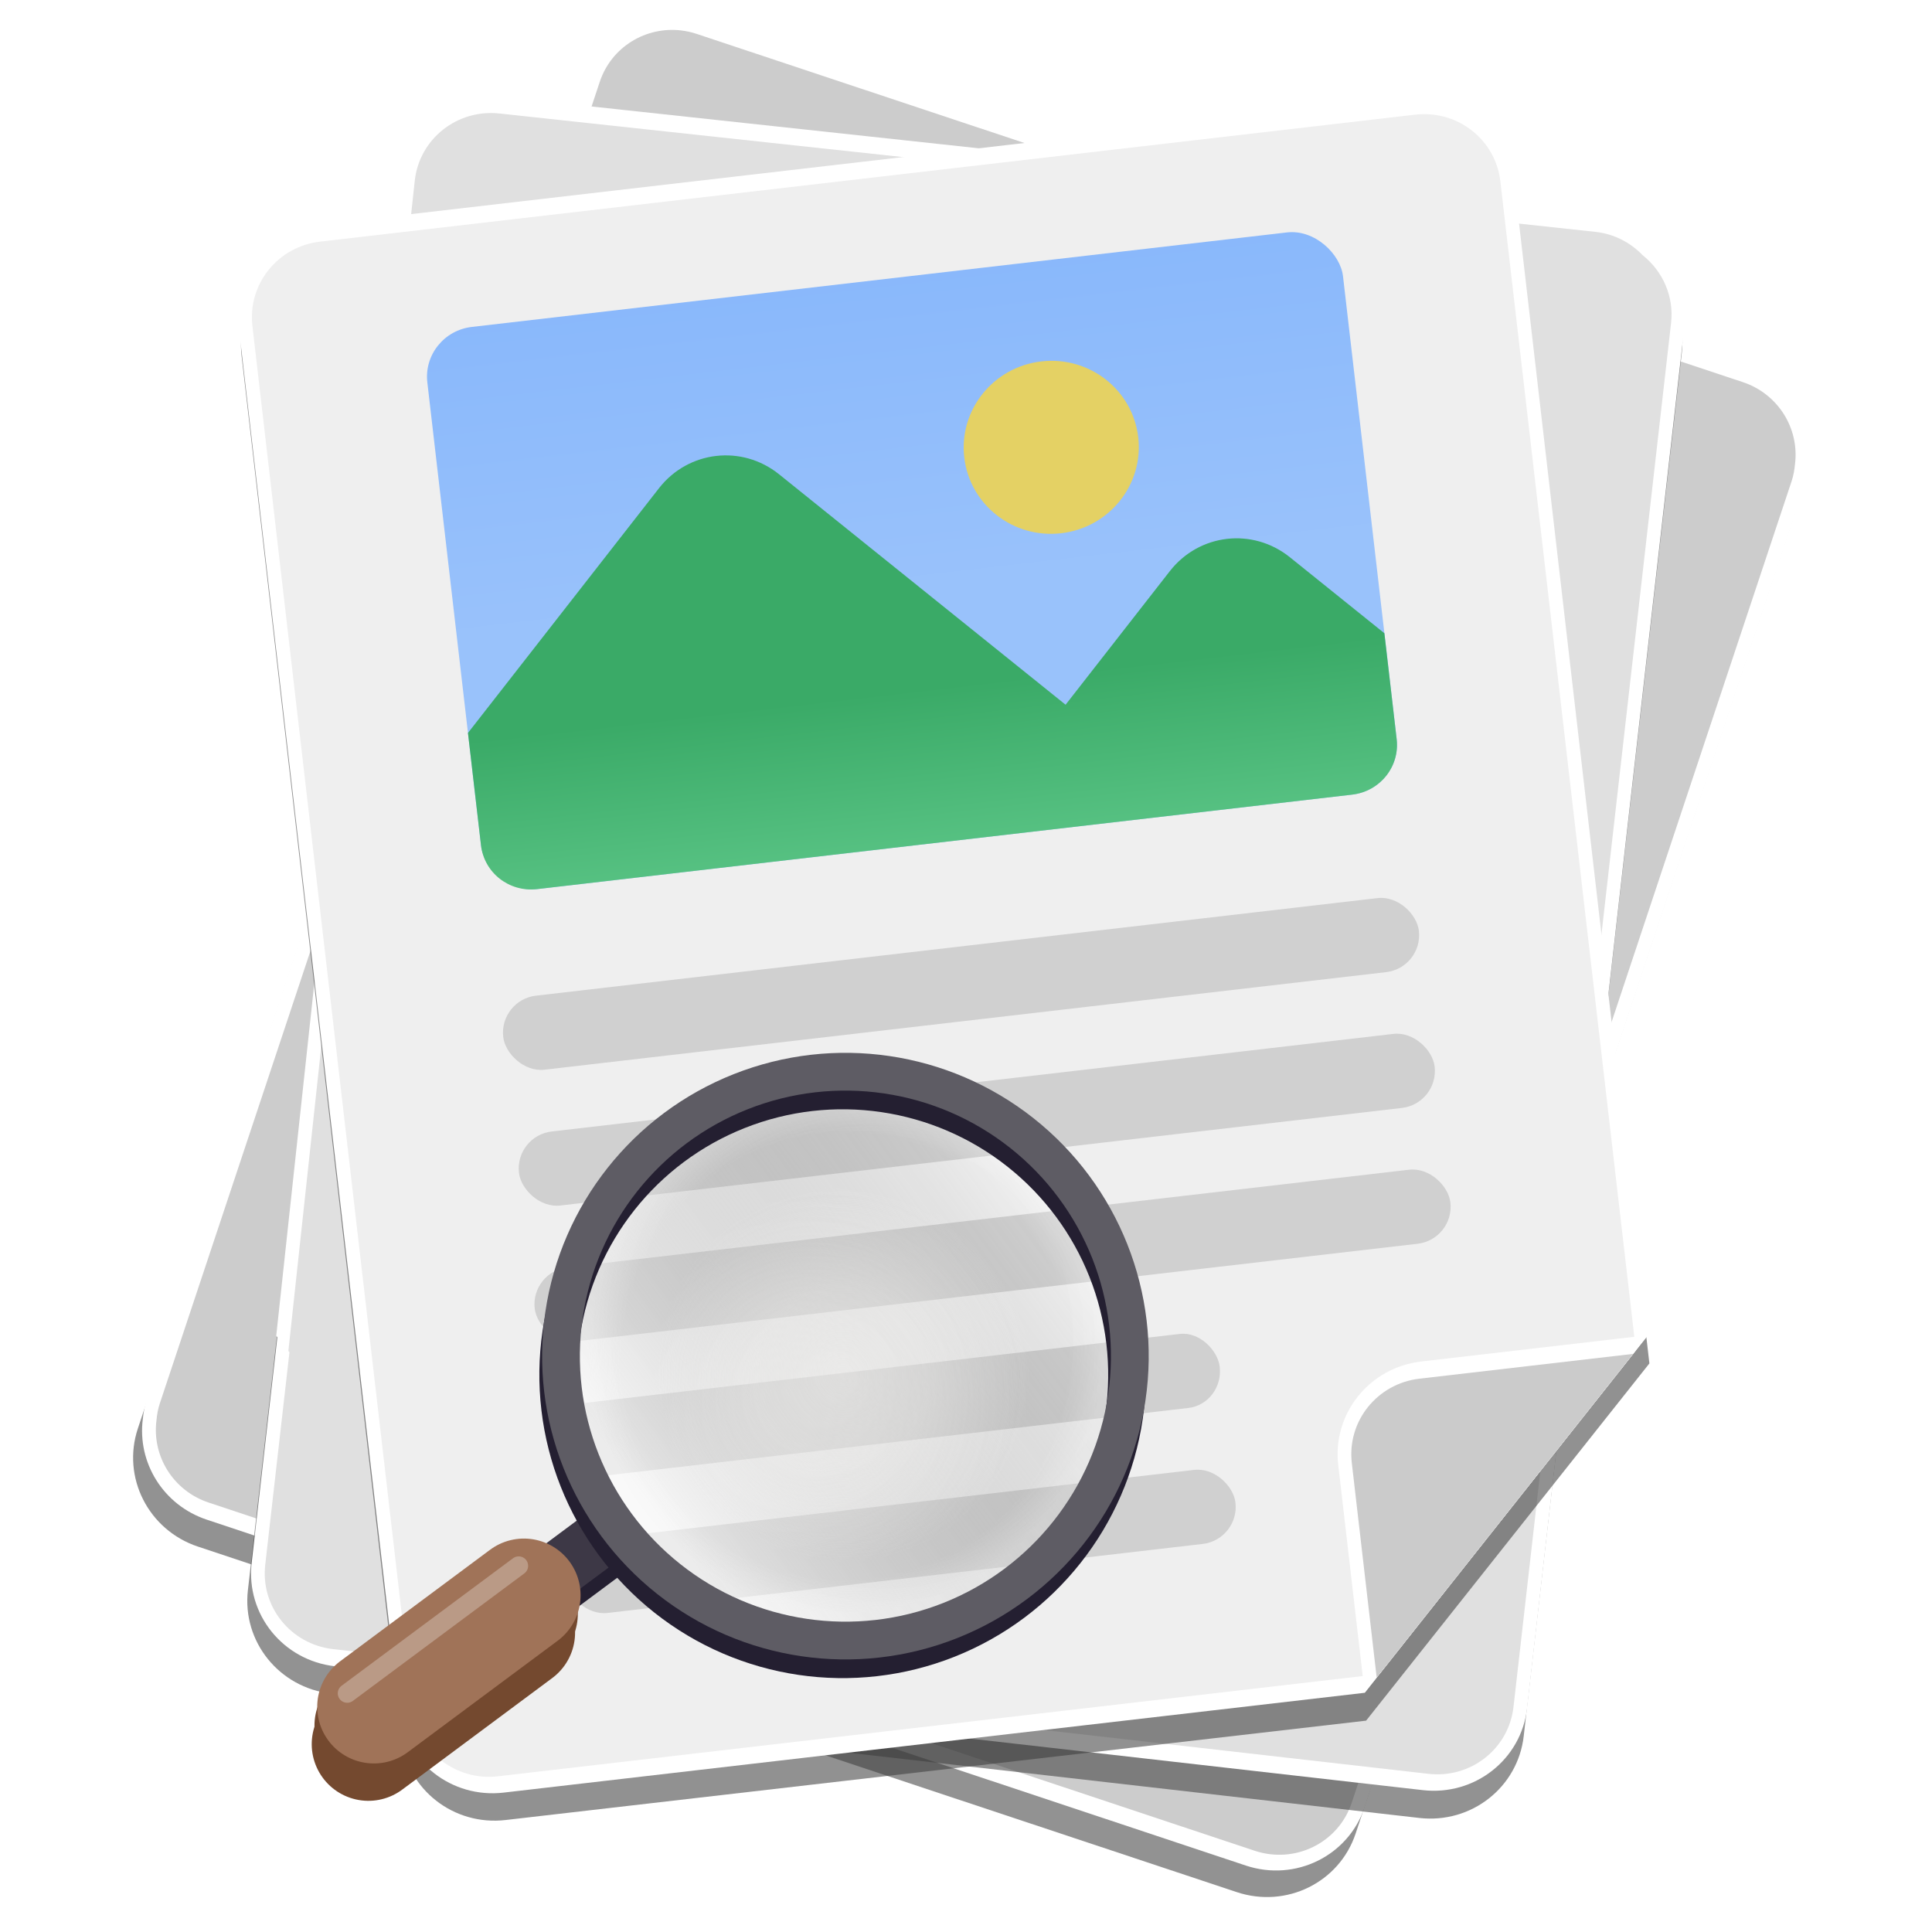 <?xml version="1.0" encoding="UTF-8" standalone="no"?>
<!-- Created with Inkscape (http://www.inkscape.org/) -->

<svg
   width="128"
   height="128"
   viewBox="0 0 128 128"
   version="1.1"
   id="svg5"
   inkscape:version="1.4 (e7c3feb100, 2024-10-09)"
   sodipodi:docname="org.gnome.Papers.svg"
   xml:space="preserve"
   xmlns:inkscape="http://www.inkscape.org/namespaces/inkscape"
   xmlns:sodipodi="http://sodipodi.sourceforge.net/DTD/sodipodi-0.dtd"
   xmlns:xlink="http://www.w3.org/1999/xlink"
   xmlns="http://www.w3.org/2000/svg"
   xmlns:svg="http://www.w3.org/2000/svg"><sodipodi:namedview
     id="namedview7"
     pagecolor="#ffffff"
     bordercolor="#666666"
     borderopacity="1"
     inkscape:pageshadow="2"
     inkscape:pageopacity="0.0"
     inkscape:pagecheckerboard="true"
     inkscape:document-units="px"
     showgrid="false"
     inkscape:showpageshadow="false"
     showborder="true"
     inkscape:snap-page="true"
     inkscape:zoom="4.6142433"
     inkscape:cx="38.901287"
     inkscape:cy="76.718972"
     inkscape:window-width="1920"
     inkscape:window-height="1043"
     inkscape:window-x="0"
     inkscape:window-y="0"
     inkscape:window-maximized="1"
     inkscape:current-layer="layer2"
     inkscape:deskcolor="#d1d1d1" /><defs
     id="defs2"><linearGradient
       id="linearGradient50"
       inkscape:collect="always"><stop
         style="stop-color:#7bb2ff;stop-opacity:1;"
         offset="0"
         id="stop50" /><stop
         style="stop-color:#66a5ff;stop-opacity:1;"
         offset="1"
         id="stop51" /></linearGradient><linearGradient
       id="linearGradient48"
       inkscape:collect="always"><stop
         style="stop-color:#3aaa67;stop-opacity:1;"
         offset="0"
         id="stop48" /><stop
         style="stop-color:#60c98b;stop-opacity:1;"
         offset="1"
         id="stop49" /></linearGradient><linearGradient
       y2="236"
       x2="96"
       y1="236"
       x1="32"
       gradientTransform="translate(604.817,170.586)"
       gradientUnits="userSpaceOnUse"
       id="linearGradient1099"
       xlink:href="#linearGradient1036" /><linearGradient
       id="linearGradient1036"><stop
         id="stop1032"
         offset="0"
         style="stop-color:#d5d3cf;stop-opacity:1;" /><stop
         id="stop1034"
         offset="1"
         style="stop-color:#f6f5f4;stop-opacity:1" /></linearGradient><radialGradient
       r="32"
       fy="-76"
       fx="-244"
       cy="-76"
       cx="-244"
       gradientTransform="matrix(0.883,0,0,0.883,-460.35,463.12)"
       gradientUnits="userSpaceOnUse"
       id="radialGradient1103"
       xlink:href="#linearGradient1069" /><linearGradient
       id="linearGradient1069"><stop
         id="stop1065"
         offset="0"
         style="stop-color:#d5d3cf;stop-opacity:1" /><stop
         id="stop1067-1"
         offset="1"
         style="stop-color:#949390;stop-opacity:1" /></linearGradient><linearGradient
       gradientUnits="userSpaceOnUse"
       y2="232"
       x2="64"
       y1="262.5"
       x1="64"
       id="linearGradient1027"
       xlink:href="#linearGradient1025"
       gradientTransform="translate(-470.586,432.817)" /><linearGradient
       id="linearGradient1025"><stop
         id="stop1021"
         offset="0"
         style="stop-color:#9a9996;stop-opacity:1" /><stop
         id="stop1023"
         offset="1"
         style="stop-color:#77767b;stop-opacity:1" /></linearGradient><inkscape:path-effect
       effect="spiro"
       id="path-effect35304-9"
       is_visible="true" /><clipPath
       clipPathUnits="userSpaceOnUse"
       id="clipPath1609-7"><path
         sodipodi:nodetypes="cccccc"
         inkscape:connector-curvature="0"
         id="path1611-5"
         d="m 252,116 28,-28 v -8 h -36 v 36 z"
         style="fill:#e74747;stroke:none;stroke-width:0.25px;stroke-linecap:butt;stroke-linejoin:miter;stroke-opacity:1" /></clipPath><radialGradient
       r="32"
       fy="-76"
       fx="-244"
       cy="-76"
       cx="-244"
       gradientTransform="matrix(0.883,0,0,0.883,-460.35,463.12)"
       gradientUnits="userSpaceOnUse"
       id="radialGradient1103-5"
       xlink:href="#linearGradient1069" /><inkscape:path-effect
       effect="spiro"
       id="path-effect35304-9-2"
       is_visible="true" /><clipPath
       clipPathUnits="userSpaceOnUse"
       id="clipPath1609-7-7"><path
         sodipodi:nodetypes="cccccc"
         inkscape:connector-curvature="0"
         id="path1611-5-0"
         d="m 252,116 28,-28 v -8 h -36 v 36 z"
         style="fill:#e74747;stroke:none;stroke-width:0.25px;stroke-linecap:butt;stroke-linejoin:miter;stroke-opacity:1" /></clipPath><clipPath
       clipPathUnits="userSpaceOnUse"
       id="clipPath744"><rect
         style="fill:#1e88e5;fill-opacity:1;stroke-width:0.265"
         id="rect746"
         width="541.867"
         height="541.867"
         x="0"
         y="1.5987212e-14"
         rx="79.375"
         ry="79.375" /></clipPath><clipPath
       clipPathUnits="userSpaceOnUse"
       id="clipPath62"><rect
         style="fill:#1e88e5;fill-opacity:1;stroke-width:0.265"
         id="rect64"
         width="541.867"
         height="541.867"
         x="2.2507105e-05"
         y="-0.422"
         rx="79.375"
         ry="79.375" /></clipPath><radialGradient
       r="32"
       fy="-76"
       fx="-244"
       cy="-76"
       cx="-244"
       gradientTransform="matrix(0.883,0,0,0.883,-460.35,463.12)"
       gradientUnits="userSpaceOnUse"
       id="radialGradient1103-6"
       xlink:href="#linearGradient1069" /><inkscape:path-effect
       effect="spiro"
       id="path-effect35304-9-20"
       is_visible="true" /><clipPath
       clipPathUnits="userSpaceOnUse"
       id="clipPath1609-7-2"><path
         sodipodi:nodetypes="cccccc"
         inkscape:connector-curvature="0"
         id="path1611-5-3"
         d="m 252,116 28,-28 v -8 h -36 v 36 z"
         style="fill:#e74747;stroke:none;stroke-width:0.25px;stroke-linecap:butt;stroke-linejoin:miter;stroke-opacity:1" /></clipPath><radialGradient
       r="32"
       fy="-76"
       fx="-244"
       cy="-76"
       cx="-244"
       gradientTransform="matrix(0.883,0,0,0.883,-460.35,463.12)"
       gradientUnits="userSpaceOnUse"
       id="radialGradient1103-56"
       xlink:href="#linearGradient1069" /><inkscape:path-effect
       effect="spiro"
       id="path-effect35304-9-7"
       is_visible="true" /><clipPath
       clipPathUnits="userSpaceOnUse"
       id="clipPath1609-7-0"><path
         sodipodi:nodetypes="cccccc"
         inkscape:connector-curvature="0"
         id="path1611-5-9"
         d="m 252,116 28,-28 v -8 h -36 v 36 z"
         style="fill:#e74747;stroke:none;stroke-width:0.25px;stroke-linecap:butt;stroke-linejoin:miter;stroke-opacity:1" /></clipPath><clipPath
       clipPathUnits="userSpaceOnUse"
       id="clipPath37"><rect
         style="fill:#1a1a1a;fill-opacity:1;stroke-width:0.265"
         id="rect39"
         width="541.867"
         height="541.867"
         x="-2.6626146e-06"
         y="3.241"
         rx="79.375"
         ry="79.375" /></clipPath><clipPath
       clipPathUnits="userSpaceOnUse"
       id="clipPath22042"><rect
         style="fill:#333333;fill-opacity:1;stroke-width:0.013"
         id="rect22044"
         width="27.32"
         height="27.484"
         x="166.968"
         y="105.404"
         rx="4.002"
         ry="4.026" /></clipPath><clipPath
       clipPathUnits="userSpaceOnUse"
       id="clipPath1039"><rect
         style="fill:#b3b3b3;fill-opacity:1;stroke-width:0.265"
         id="rect1041"
         width="541.867"
         height="541.867"
         x="2.5931527e-05"
         y="-0"
         rx="79.375"
         ry="79.375" /></clipPath><clipPath
       clipPathUnits="userSpaceOnUse"
       id="clipPath154"><rect
         style="fill:#b3b3b3;fill-opacity:1;stroke-width:0.265"
         id="rect156"
         width="541.867"
         height="541.867"
         x="-2.9218751e-05"
         y="-0"
         rx="79.375"
         ry="79.375" /></clipPath><linearGradient
       id="_Linear1"
       x1="0"
       y1="0"
       x2="1"
       y2="0"
       gradientUnits="userSpaceOnUse"
       gradientTransform="matrix(3.082,-10.306,8.724,3.566,19.839,42.498)"><stop
         offset="0"
         style="stop-color:#ff9700;stop-opacity:1"
         id="stop219" /><stop
         offset="0.53"
         style="stop-color:#f48e00;stop-opacity:1"
         id="stop221" /><stop
         offset="1"
         style="stop-color:#d06f00;stop-opacity:1"
         id="stop223" /></linearGradient><filter
       style="color-interpolation-filters:sRGB;"
       inkscape:label="Drop Shadow"
       id="filter443"
       x="-0.1"
       y="-0.077"
       width="1.2"
       height="1.218"><feFlood
         flood-opacity="0.345"
         flood-color="rgb(0,0,0)"
         result="flood"
         id="feFlood433" /><feComposite
         in="flood"
         in2="SourceGraphic"
         operator="in"
         result="composite1"
         id="feComposite435" /><feGaussianBlur
         in="composite1"
         stdDeviation="1.5"
         result="blur"
         id="feGaussianBlur437" /><feOffset
         dx="0"
         dy="3"
         result="offset"
         id="feOffset439" /><feComposite
         in="SourceGraphic"
         in2="offset"
         operator="over"
         result="composite2"
         id="feComposite441" /></filter><radialGradient
       r="32"
       fy="-76"
       fx="-244"
       cy="-76"
       cx="-244"
       gradientTransform="matrix(0.883,0,0,0.883,-460.35,463.12)"
       gradientUnits="userSpaceOnUse"
       id="radialGradient1103-562"
       xlink:href="#linearGradient1069" /><inkscape:path-effect
       effect="spiro"
       id="path-effect35304-9-0"
       is_visible="true" /><clipPath
       clipPathUnits="userSpaceOnUse"
       id="clipPath1609-7-9"><path
         sodipodi:nodetypes="cccccc"
         inkscape:connector-curvature="0"
         id="path1611-5-36"
         d="m 252,116 28,-28 v -8 h -36 v 36 z"
         style="fill:#e74747;stroke:none;stroke-width:0.25px;stroke-linecap:butt;stroke-linejoin:miter;stroke-opacity:1" /></clipPath><radialGradient
       r="32"
       fy="-76"
       fx="-244"
       cy="-76"
       cx="-244"
       gradientTransform="matrix(0.883,0,0,0.883,-460.35,463.12)"
       gradientUnits="userSpaceOnUse"
       id="radialGradient1103-5-0"
       xlink:href="#linearGradient1069" /><inkscape:path-effect
       effect="spiro"
       id="path-effect35304-9-2-6"
       is_visible="true" /><clipPath
       clipPathUnits="userSpaceOnUse"
       id="clipPath1609-7-7-2"><path
         sodipodi:nodetypes="cccccc"
         inkscape:connector-curvature="0"
         id="path1611-5-0-6"
         d="m 252,116 28,-28 v -8 h -36 v 36 z"
         style="fill:#e74747;stroke:none;stroke-width:0.25px;stroke-linecap:butt;stroke-linejoin:miter;stroke-opacity:1" /></clipPath><clipPath
       clipPathUnits="userSpaceOnUse"
       id="clipPath744-1"><rect
         style="fill:#1e88e5;fill-opacity:1;stroke-width:0.265"
         id="rect746-8"
         width="541.867"
         height="541.867"
         x="0"
         y="1.5987212e-14"
         rx="79.375"
         ry="79.375" /></clipPath><clipPath
       clipPathUnits="userSpaceOnUse"
       id="clipPath62-7"><rect
         style="fill:#1e88e5;fill-opacity:1;stroke-width:0.265"
         id="rect64-9"
         width="541.867"
         height="541.867"
         x="2.2507105e-05"
         y="-0.422"
         rx="79.375"
         ry="79.375" /></clipPath><radialGradient
       r="32"
       fy="-76"
       fx="-244"
       cy="-76"
       cx="-244"
       gradientTransform="matrix(0.883,0,0,0.883,-460.35,463.12)"
       gradientUnits="userSpaceOnUse"
       id="radialGradient1103-6-2"
       xlink:href="#linearGradient1069" /><inkscape:path-effect
       effect="spiro"
       id="path-effect35304-9-20-0"
       is_visible="true" /><clipPath
       clipPathUnits="userSpaceOnUse"
       id="clipPath1609-7-2-2"><path
         sodipodi:nodetypes="cccccc"
         inkscape:connector-curvature="0"
         id="path1611-5-3-3"
         d="m 252,116 28,-28 v -8 h -36 v 36 z"
         style="fill:#e74747;stroke:none;stroke-width:0.25px;stroke-linecap:butt;stroke-linejoin:miter;stroke-opacity:1" /></clipPath><radialGradient
       r="32"
       fy="-76"
       fx="-244"
       cy="-76"
       cx="-244"
       gradientTransform="matrix(0.883,0,0,0.883,-460.35,463.12)"
       gradientUnits="userSpaceOnUse"
       id="radialGradient1103-56-7"
       xlink:href="#linearGradient1069" /><inkscape:path-effect
       effect="spiro"
       id="path-effect35304-9-7-5"
       is_visible="true" /><clipPath
       clipPathUnits="userSpaceOnUse"
       id="clipPath1609-7-0-9"><path
         sodipodi:nodetypes="cccccc"
         inkscape:connector-curvature="0"
         id="path1611-5-9-2"
         d="m 252,116 28,-28 v -8 h -36 v 36 z"
         style="fill:#e74747;stroke:none;stroke-width:0.25px;stroke-linecap:butt;stroke-linejoin:miter;stroke-opacity:1" /></clipPath><clipPath
       clipPathUnits="userSpaceOnUse"
       id="clipPath37-2"><rect
         style="fill:#1a1a1a;fill-opacity:1;stroke-width:0.265"
         id="rect39-8"
         width="541.867"
         height="541.867"
         x="-2.6626146e-06"
         y="3.241"
         rx="79.375"
         ry="79.375" /></clipPath><clipPath
       clipPathUnits="userSpaceOnUse"
       id="clipPath22042-9"><rect
         style="fill:#333333;fill-opacity:1;stroke-width:0.013"
         id="rect22044-7"
         width="27.32"
         height="27.484"
         x="166.968"
         y="105.404"
         rx="4.002"
         ry="4.026" /></clipPath><clipPath
       clipPathUnits="userSpaceOnUse"
       id="clipPath1039-3"><rect
         style="fill:#b3b3b3;fill-opacity:1;stroke-width:0.265"
         id="rect1041-6"
         width="541.867"
         height="541.867"
         x="2.5931527e-05"
         y="-0"
         rx="79.375"
         ry="79.375" /></clipPath><clipPath
       clipPathUnits="userSpaceOnUse"
       id="clipPath154-1"><rect
         style="fill:#b3b3b3;fill-opacity:1;stroke-width:0.265"
         id="rect156-2"
         width="541.867"
         height="541.867"
         x="-2.9218751e-05"
         y="-0"
         rx="79.375"
         ry="79.375" /></clipPath><filter
       style="color-interpolation-filters:sRGB;"
       inkscape:label="Drop Shadow"
       id="filter443-9"
       x="-0.1"
       y="-0.077"
       width="1.2"
       height="1.218"><feFlood
         flood-opacity="0.345"
         flood-color="rgb(0,0,0)"
         result="flood"
         id="feFlood433-4" /><feComposite
         in="flood"
         in2="SourceGraphic"
         operator="in"
         result="composite1"
         id="feComposite435-7" /><feGaussianBlur
         in="composite1"
         stdDeviation="1.5"
         result="blur"
         id="feGaussianBlur437-8" /><feOffset
         dx="0"
         dy="3"
         result="offset"
         id="feOffset439-4" /><feComposite
         in="SourceGraphic"
         in2="offset"
         operator="over"
         result="composite2"
         id="feComposite441-5" /></filter><filter
       inkscape:collect="always"
       style="color-interpolation-filters:sRGB"
       id="filter45"
       x="-0.207"
       y="-0.207"
       width="1.414"
       height="1.414"><feGaussianBlur
         inkscape:collect="always"
         stdDeviation="1.937"
         id="feGaussianBlur45" /></filter><filter
       inkscape:collect="always"
       style="color-interpolation-filters:sRGB"
       id="filter46"
       x="-0.043"
       y="-0.035"
       width="1.087"
       height="1.07"><feGaussianBlur
         inkscape:collect="always"
         stdDeviation="1.616"
         id="feGaussianBlur46" /></filter><filter
       style="color-interpolation-filters:sRGB"
       inkscape:label="Drop Shadow"
       id="filter6435"
       x="-0.088"
       y="-0.087"
       width="1.189"
       height="1.309"><feFlood
         flood-opacity="0.357"
         flood-color="rgb(0,0,0)"
         result="flood"
         id="feFlood6425" /><feComposite
         in="flood"
         in2="SourceGraphic"
         operator="in"
         result="composite1"
         id="feComposite6427" /><feGaussianBlur
         in="composite1"
         stdDeviation="2"
         result="blur"
         id="feGaussianBlur6429" /><feOffset
         dx="4.57967e-15"
         dy="6.533"
         result="offset"
         id="feOffset6431" /><feComposite
         in="SourceGraphic"
         in2="offset"
         operator="over"
         result="composite2"
         id="feComposite6433" /></filter><linearGradient
       inkscape:collect="always"
       xlink:href="#linearGradient48"
       id="linearGradient49"
       x1="65.293"
       y1="45.426"
       x2="65.293"
       y2="60.241"
       gradientUnits="userSpaceOnUse"
       gradientTransform="matrix(0.944,-0.109,0.109,0.944,-5.245,9.815)" /><linearGradient
       inkscape:collect="always"
       xlink:href="#linearGradient50"
       id="linearGradient51"
       x1="70.963"
       y1="38.479"
       x2="70.963"
       y2="16.796"
       gradientUnits="userSpaceOnUse"
       gradientTransform="matrix(0.951,0,0,0.951,-6.34,9.145)" /><filter
       style="color-interpolation-filters:sRGB"
       inkscape:label="Drop Shadow"
       id="filter6435-3"
       x="-0.088"
       y="-0.087"
       width="1.189"
       height="1.309"><feFlood
         flood-opacity="0.357"
         flood-color="rgb(0,0,0)"
         result="flood"
         id="feFlood6425-6" /><feComposite
         in="flood"
         in2="SourceGraphic"
         operator="in"
         result="composite1"
         id="feComposite6427-1" /><feGaussianBlur
         in="composite1"
         stdDeviation="2"
         result="blur"
         id="feGaussianBlur6429-0" /><feOffset
         dx="4.57967e-15"
         dy="6.533"
         result="offset"
         id="feOffset6431-6" /><feComposite
         in="SourceGraphic"
         in2="offset"
         operator="over"
         result="composite2"
         id="feComposite6433-3" /></filter><linearGradient
       inkscape:collect="always"
       xlink:href="#linearGradient5938"
       id="linearGradient5940"
       x1="-87.078"
       y1="80.757"
       x2="-49.73"
       y2="43.41"
       gradientUnits="userSpaceOnUse" /><linearGradient
       inkscape:collect="always"
       id="linearGradient5938"><stop
         style="stop-color:#ffffff;stop-opacity:1;"
         offset="0"
         id="stop5934" /><stop
         style="stop-color:#3e3e3e;stop-opacity:0;"
         offset="1"
         id="stop5936" /></linearGradient><radialGradient
       inkscape:collect="always"
       xlink:href="#linearGradient1589"
       id="radialGradient1029"
       cx="-72.577"
       cy="58.252"
       fx="-72.577"
       fy="58.252"
       r="30.118"
       gradientUnits="userSpaceOnUse" /><linearGradient
       inkscape:collect="always"
       id="linearGradient1589"><stop
         style="stop-color:#ffffff;stop-opacity:0;"
         offset="0"
         id="stop1585" /><stop
         style="stop-color:#ffffff;stop-opacity:0;"
         offset="0.785"
         id="stop1591" /><stop
         style="stop-color:#ffffff;stop-opacity:0.475;"
         offset="0.902"
         id="stop1587" /></linearGradient><radialGradient
       inkscape:collect="always"
       xlink:href="#linearGradient6858"
       id="radialGradient6864"
       cx="72.577"
       cy="60.252"
       fx="72.577"
       fy="60.252"
       r="13.306"
       gradientUnits="userSpaceOnUse"
       gradientTransform="matrix(1.494,0,0,1.494,-35.848,-29.76)" /><linearGradient
       inkscape:collect="always"
       id="linearGradient6858"><stop
         style="stop-color:#f8f7f5;stop-opacity:0.502;"
         offset="0"
         id="stop6854" /><stop
         style="stop-color:#f8f7f5;stop-opacity:0.354;"
         offset="0.466"
         id="stop6862" /><stop
         style="stop-color:#f8f7f5;stop-opacity:0;"
         offset="1"
         id="stop6856" /></linearGradient></defs><g
     inkscape:groupmode="layer"
     id="layer2"
     inkscape:label="Layer 1"><path
       id="path5"
       style="mix-blend-mode:normal;fill:#3e3e3e;fill-opacity:0.56;stroke-width:0.945;filter:url(#filter46)"
       d="m 29.145,14.5 c -3.643,0 -6.574,2.895 -6.574,6.492 v 97.016 c 0,3.597 2.932,6.492 6.574,6.492 H 89.541 L 112.018,102.023 V 29.453 20.992 c 0,-3.597 -2.934,-6.492 -6.576,-6.492 h -8.568 z"
       transform="matrix(-0.902,-0.3,0.3,-0.902,103.877,147.18)" /><path
       id="path3"
       style="fill:#ffffff;fill-opacity:1;stroke-width:0.898"
       d="M 45.514,0.987 C 42.625,0.63 39.816,2.311 38.871,5.15 L 9.737,92.672 c -0.149,0.447 -0.232,0.899 -0.276,1.348 -0.368,2.877 1.349,5.701 4.244,6.664 l 7.73,2.573 61.102,20.34 c 3.286,1.094 6.799,-0.638 7.88,-3.883 L 119.551,32.191 c 0.149,-0.448 0.232,-0.898 0.276,-1.348 0.367,-2.877 -1.351,-5.701 -4.246,-6.664 L 107.853,21.608 46.751,1.267 C 46.34,1.13 45.926,1.038 45.514,0.987 Z" /><path
       id="path4"
       style="fill:#cccccc;fill-opacity:1;stroke-width:0.879"
       d="M 45.157,2.02 C 42.8,1.729 40.508,3.103 39.737,5.419 L 10.59,92.976 c -0.125,0.375 -0.19,0.754 -0.224,1.132 -0.302,2.349 1.098,4.656 3.46,5.442 l 6.887,2.291 62.408,20.775 c 2.681,0.892 5.548,-0.522 6.43,-3.17 L 118.696,31.887 c 0.125,-0.375 0.192,-0.752 0.226,-1.13 0.302,-2.349 -1.098,-4.656 -3.46,-5.442 L 108.575,23.024 46.166,2.249 C 45.831,2.138 45.493,2.061 45.157,2.02 Z" /><path
       id="path6"
       style="mix-blend-mode:normal;fill:#3e3e3e;fill-opacity:0.56;stroke-width:0.945;filter:url(#filter46)"
       d="m 29.145,14.5 c -3.643,0 -6.574,2.895 -6.574,6.492 v 97.016 c 0,3.597 2.932,6.492 6.574,6.492 H 89.541 L 112.018,102.023 V 29.453 20.992 c 0,-3.597 -2.934,-6.492 -6.576,-6.492 h -8.568 z"
       transform="matrix(-0.945,-0.108,0.108,-0.945,120.013,137.295)" /><path
       id="path1"
       style="fill:#ffffff;fill-opacity:1;stroke-width:0.898"
       d="M 33.453,6.434 C 30.009,6.062 26.941,8.5 26.574,11.901 l -0.863,7.998 -7.41,68.602 0.076,0.095 -0.794,6.964 -0.91,7.993 c -0.387,3.399 2.072,6.449 5.513,6.841 l 8.095,0.922 63.985,7.285 c 3.441,0.392 6.521,-2.028 6.908,-5.427 l 0.049,-0.428 1.3e-4,-0.002 0.005,-0.045 10.382,-91.177 c 0.248,-2.178 -0.681,-4.202 -2.28,-5.486 -0.976,-0.971 -2.263,-1.651 -3.752,-1.811 L 41.553,7.309 Z" /><path
       id="path2"
       style="fill:#e0e0e0;fill-opacity:1;stroke-width:0.879"
       d="M 33.092,7.519 C 30.283,7.215 27.778,9.206 27.478,11.98 l -0.769,7.122 -7.603,70.4 0.071,0.087 -0.794,6.968 -0.811,7.119 c -0.316,2.773 1.692,5.264 4.5,5.583 l 7.211,0.82 65.352,7.441 c 2.807,0.32 5.321,-1.655 5.637,-4.427 l 0.049,-0.422 3.1e-4,-0.004 0.008,-0.072 10.383,-91.192 c 0.203,-1.785 -0.563,-3.444 -1.878,-4.491 -0.803,-0.832 -1.88,-1.415 -3.131,-1.55 L 40.307,8.299 Z" /><path
       id="path45"
       style="mix-blend-mode:normal;fill:#757575;fill-opacity:0.698;filter:url(#filter45)"
       d="m 86.537,118.415 22.477,-22.477 -7.332,-1e-6 -8.568,4e-6 c -3.643,-6e-6 -6.576,2.895 -6.576,6.492 v 8.461 z"
       transform="matrix(1.026,0.032,-0.032,1.026,-3.008,-13.788)" /><path
       id="path46"
       style="mix-blend-mode:normal;fill:#3c3c3c;fill-opacity:0.56;stroke-width:0.945;filter:url(#filter46)"
       d="m 29.145,14.5 c -3.643,0 -6.574,2.895 -6.574,6.492 v 97.016 c 0,3.597 2.932,6.492 6.574,6.492 H 89.541 L 112.018,102.023 V 29.453 20.992 c 0,-3.597 -2.934,-6.492 -6.576,-6.492 h -8.568 z"
       transform="matrix(0.944,-0.109,0.109,0.944,-7.589,6.23)" /><path
       id="path34"
       style="fill:#ffffff;fill-opacity:1;stroke-width:0.898"
       d="m 21.323,14.871 c -3.44,0.399 -5.892,3.454 -5.498,6.852 l 10.623,91.63 c 0.394,3.398 3.48,5.811 6.92,5.412 l 57.044,-6.613 18.768,-23.69 -7.946,-68.542 -0.926,-7.991 C 99.913,8.531 96.826,6.118 93.385,6.517 l -8.093,0.938 z" /><path
       id="path35"
       style="fill:#efefef;fill-opacity:1;stroke-width:0.879"
       d="m 21.208,16.008 c -2.807,0.325 -4.807,2.82 -4.485,5.592 l 10.627,91.667 c 0.321,2.772 2.839,4.743 5.646,4.417 L 91.392,110.915 108.382,89.469 100.228,19.132 99.403,12.015 C 99.082,9.243 96.562,7.272 93.755,7.597 l -7.209,0.836 z" /><rect
       style="fill:#d0d0d0;fill-opacity:1;stroke-width:1.013"
       id="rect11"
       width="61.072"
       height="4.938"
       x="25.206"
       y="78.674"
       rx="2.469"
       ry="2.469"
       transform="rotate(-6.613)" /><rect
       style="fill:#d0d0d0;fill-opacity:1;stroke-width:1.013"
       id="rect14"
       width="61.072"
       height="4.938"
       x="25.206"
       y="87.732"
       rx="2.469"
       ry="2.469"
       transform="rotate(-6.613)" /><rect
       style="fill:#d0d0d0;fill-opacity:1;stroke-width:0.866"
       id="rect16"
       width="44.637"
       height="4.938"
       x="25.206"
       y="96.79"
       rx="2.377"
       ry="2.469"
       transform="rotate(-6.613)" /><rect
       style="fill:#d0d0d0;fill-opacity:1;stroke-width:0.866"
       id="rect18"
       width="44.637"
       height="4.938"
       x="25.206"
       y="105.848"
       rx="2.469"
       ry="2.469"
       transform="rotate(-6.613)" /><rect
       style="fill:url(#linearGradient51);fill-opacity:0.741;stroke-width:1.548"
       id="rect1"
       width="61.072"
       height="37.496"
       x="25.206"
       y="25.116"
       rx="3.351"
       ry="3.309"
       transform="rotate(-6.613)" /><path
       id="rect2"
       style="fill:url(#linearGradient49);fill-opacity:1;stroke-width:2.553"
       d="m 47.445,30.207 c -1.438,0.167 -2.813,0.892 -3.785,2.138 l -12.656,16.214 0.863,7.446 c 0.211,1.821 1.866,3.116 3.71,2.902 l 54.008,-6.261 c 1.844,-0.214 3.159,-1.852 2.948,-3.674 l -0.814,-7.018 -6.262,-5.036 c -2.462,-1.98 -6.009,-1.569 -7.953,0.922 L 70.598,46.69 51.616,31.423 c -1.231,-0.99 -2.733,-1.382 -4.171,-1.215 z" /><ellipse
       style="fill:#e4d164;fill-opacity:1;stroke-width:1.461"
       id="path36"
       cx="65.771"
       cy="37.46"
       rx="5.802"
       ry="5.73"
       transform="rotate(-6.613)" /><rect
       style="fill:#d0d0d0;fill-opacity:1;stroke-width:1.013"
       id="rect3"
       width="61.072"
       height="4.938"
       x="25.206"
       y="69.616"
       rx="2.469"
       ry="2.469"
       transform="rotate(-6.613)" /><path
       id="rect38"
       style="fill:#ffffff;fill-opacity:1;stroke-width:0.951"
       d="m 90.412,112.152 18.768,-23.69 -6.925,0.803 -8.093,0.938 c -3.44,0.399 -5.894,3.454 -5.5,6.852 l 0.926,7.991 z" /><path
       id="rect37"
       style="fill:#cbcbcb;fill-opacity:1;stroke-width:0.951"
       d="m 91.209,111.145 16.99,-21.446 -6.942,0.805 -7.209,0.836 c -2.807,0.325 -4.809,2.82 -4.487,5.592 l 0.825,7.117 z" /><g
       id="g5207"
       transform="matrix(-0.619,-0.091,-0.091,0.619,106.831,56.35)"
       style="filter:url(#filter6435-3)"><path
         style="display:inline;opacity:0.154;fill:none;stroke:#ffffff;stroke-width:1.638;stroke-linecap:round;stroke-linejoin:miter;stroke-miterlimit:4;stroke-dasharray:none;stroke-opacity:1;enable-background:new"
         d="M 118.687,100.803 103.23,85.346"
         id="path1548"
         inkscape:connector-curvature="0" /><path
         sodipodi:nodetypes="cc"
         inkscape:connector-curvature="0"
         id="path1550"
         d="m 94.577,82.252 8,8"
         style="fill:none;stroke:#241f31;stroke-width:6;stroke-linecap:butt;stroke-linejoin:miter;stroke-opacity:1" /><path
         style="fill:none;stroke:#3d3846;stroke-width:6;stroke-linecap:butt;stroke-linejoin:miter;stroke-opacity:1"
         d="m 94.577,80.252 8,8"
         id="path1552"
         inkscape:connector-curvature="0"
         sodipodi:nodetypes="cc" /><path
         style="fill:#a07358;fill-opacity:1;stroke:#74492f;stroke-width:12;stroke-linecap:round;stroke-linejoin:miter;stroke-miterlimit:4;stroke-dasharray:none;stroke-opacity:1"
         d="m 102.577,92.252 14,14"
         id="path1554"
         inkscape:connector-curvature="0"
         sodipodi:nodetypes="cc" /><path
         style="fill:#a07358;fill-opacity:1;stroke:#74492f;stroke-width:12;stroke-linecap:round;stroke-linejoin:miter;stroke-miterlimit:4;stroke-dasharray:none;stroke-opacity:1"
         d="m 102.577,90.252 14,14"
         id="path4466"
         inkscape:connector-curvature="0"
         sodipodi:nodetypes="cc" /><path
         sodipodi:nodetypes="cc"
         inkscape:connector-curvature="0"
         id="path1556"
         d="m 102.577,88.252 14,14"
         style="fill:#c87137;fill-opacity:1;stroke:#a07358;stroke-width:12;stroke-linecap:round;stroke-linejoin:miter;stroke-miterlimit:4;stroke-dasharray:none;stroke-opacity:1" /><circle
         style="display:inline;fill:url(#linearGradient5940);fill-opacity:0.485;stroke:none;stroke-width:4;stroke-linejoin:round;stroke-miterlimit:4;stroke-dasharray:none;stroke-dashoffset:0;stroke-opacity:1;enable-background:new"
         id="circle3720"
         cx="-72.577"
         cy="58.252"
         r="30.118"
         transform="scale(-1,1)" /><circle
         style="display:inline;fill:url(#radialGradient1029);fill-opacity:0.485;stroke:none;stroke-width:4;stroke-linejoin:round;stroke-miterlimit:4;stroke-dasharray:none;stroke-dashoffset:0;stroke-opacity:1;enable-background:new"
         id="circle903"
         cx="-72.577"
         cy="58.252"
         r="30.118"
         transform="scale(-1,1)" /><circle
         r="30.118"
         cy="60.252"
         cx="-72.577"
         id="circle1562"
         style="display:inline;fill:none;fill-opacity:0.386;stroke:#241f31;stroke-width:4;stroke-linejoin:round;stroke-miterlimit:4;stroke-dasharray:none;stroke-dashoffset:0;stroke-opacity:1;enable-background:new"
         transform="scale(-1,1)" /><path
         sodipodi:nodetypes="cc"
         style="display:inline;opacity:0.28;fill:none;stroke:#ffffff;stroke-width:2;stroke-linecap:round;stroke-linejoin:miter;stroke-miterlimit:4;stroke-dasharray:none;stroke-opacity:1;enable-background:new"
         d="m 119.577,101.252 -16,-16"
         id="path1566"
         inkscape:connector-curvature="0" /><circle
         style="display:inline;fill:none;fill-opacity:0.386;stroke:#5e5c64;stroke-width:4;stroke-linejoin:round;stroke-miterlimit:4;stroke-dasharray:none;stroke-dashoffset:0;stroke-opacity:1;enable-background:new"
         id="circle1564"
         cx="-72.577"
         cy="58.252"
         r="30.118"
         transform="scale(-1,1)" /><circle
         style="fill:url(#radialGradient6864);fill-opacity:1;stroke:none;stroke-width:5.815;stroke-linecap:round"
         id="path6852"
         cx="72.577"
         cy="60.252"
         r="19.879" /></g></g></svg>
